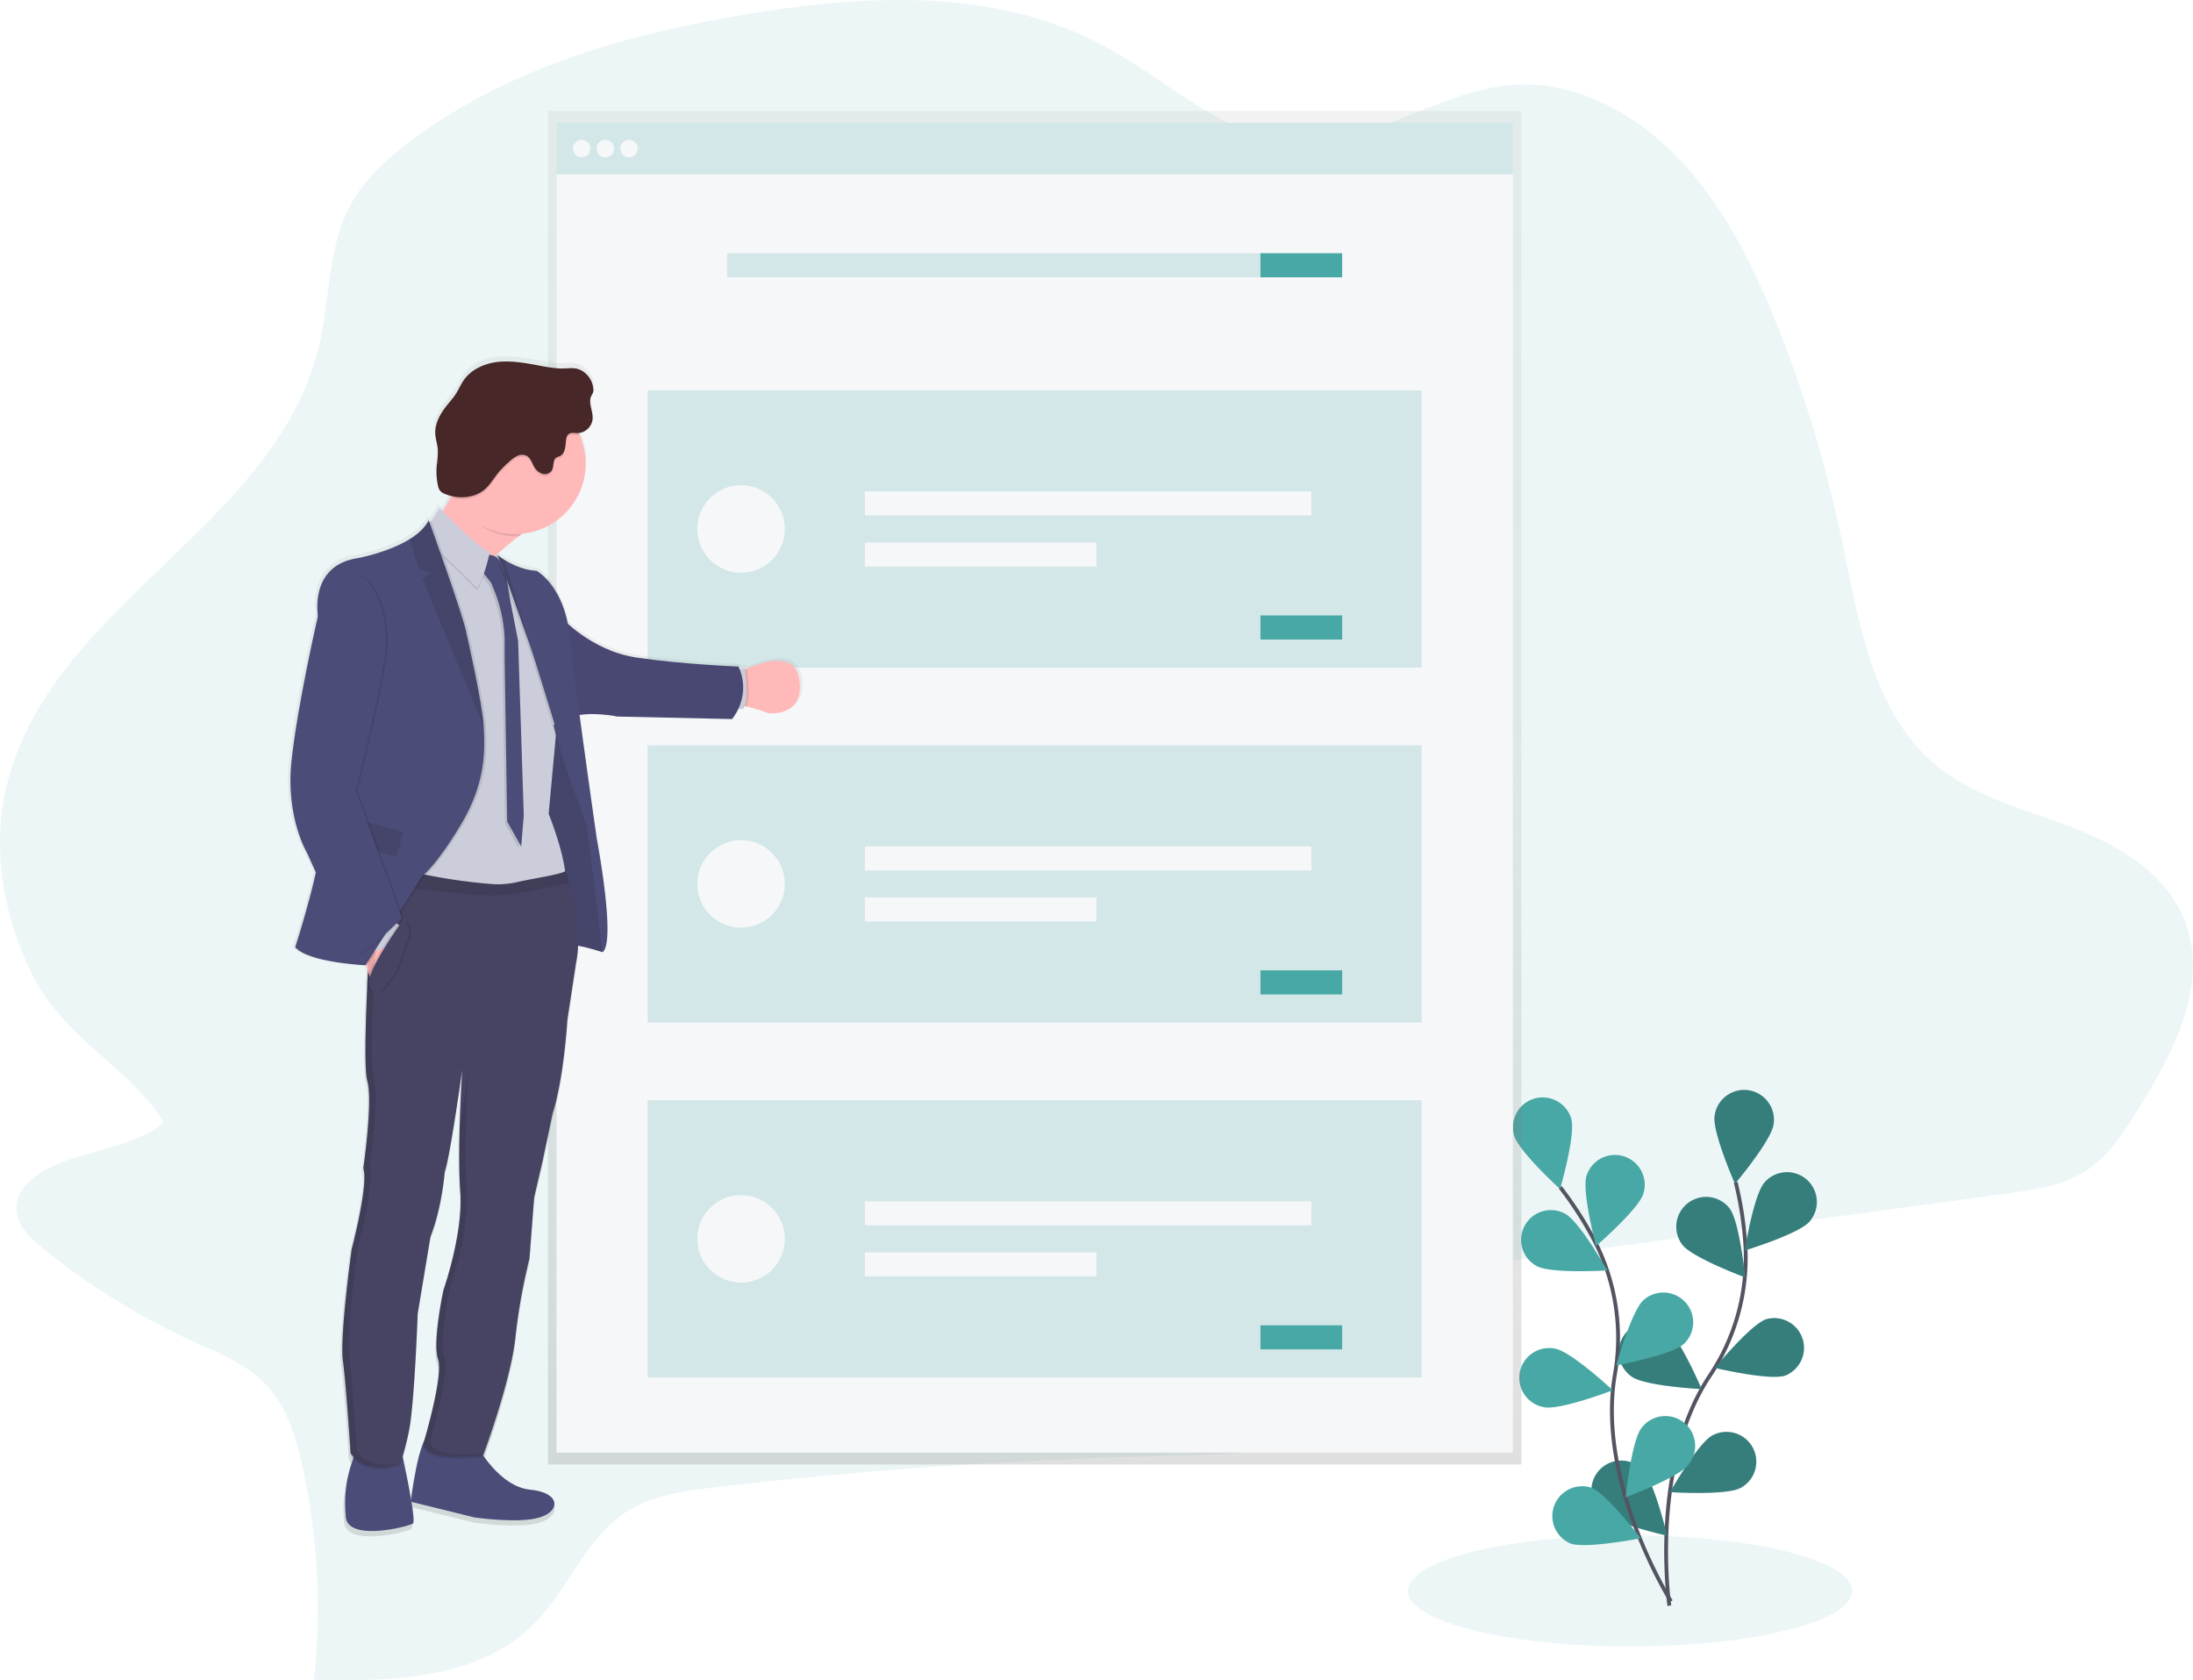 <svg data-name="Layer 1" xmlns="http://www.w3.org/2000/svg" xmlns:xlink="http://www.w3.org/1999/xlink" width="1143.11" height="875.78"><defs><linearGradient id="a" x1="539.33" y1="763.29" x2="539.33" y2="57.83" gradientUnits="userSpaceOnUse"><stop offset="0" stop-color="gray" stop-opacity=".25"/><stop offset=".54" stop-color="gray" stop-opacity=".12"/><stop offset="1" stop-color="gray" stop-opacity=".1"/></linearGradient><linearGradient id="b" x1="1034.54" y1="812.84" x2="1034.54" y2="197.81" gradientTransform="matrix(-1 0 0 1 1347.17 0)" xlink:href="#a"/></defs><ellipse cx="849.67" cy="829.19" rx="115.8" ry="28.95" fill="#48a8a5" opacity=".1"/><path d="M35.25 604.66c-13.1 4.49-29 13.65-26.32 28.21 1.34 7.38 7.32 12.85 13 17.47a368.3 368.3 0 0079.36 49.15c13.57 6.16 28 11.81 38.25 23.17s15 27.24 18.33 42.55a345.86 345.86 0 015.72 110.41c40.91.78 86.21-.14 115.16-29.61 17.33-17.65 26.62-43.83 47-57.49 13.59-9.11 30.34-11.37 46.52-13.27q114.87-13.43 230.93-16.26c32.42-.79 65.55-1.07 95.82-12.37s57.75-36 63.9-69.49c.95-5.16 1.57-10.85 5.1-14.45 3.15-3.23 7.87-4 12.28-4.57l265.89-36c14.56-2 29.63-4.13 41.89-12.36 11.86-8 19.86-20.78 27.51-33.24 17.53-28.52 35.72-63 23.58-95.61-9.71-26.06-35.81-41.07-60.75-50.39s-51.79-15.87-72.06-34.14c-30.84-27.8-37.68-73.95-46.37-115.36a675.43 675.43 0 00-33-109.89c-12.44-31.34-27.59-62.23-50.17-86.62s-53.65-41.68-85.27-40.44c-41.3 1.64-77.63 33.83-119 29.83-34.94-3.35-63.37-31.35-94.83-48.77C521.87-5.83 455.95-3.11 394.84 6.54c-64.8 10.21-130 28.08-182.5 68.27-12 9.2-23.48 19.82-30.53 33.66-10.8 21.23-9.87 47.1-15.28 70.69-21.8 95-138.68 134.63-162.71 228.94-8.54 33.48-2.22 69.79 13.45 100.73 16.85 33.31 50.7 47.51 68.05 76.1-11.6 10.59-34.71 14.46-50.07 19.73z" fill="#48a8a5" opacity=".1"/><path d="M870.15 836.89s-10.48-72.2 21-119.72a110.5 110.5 0 0018.68-67.38 185.42 185.42 0 00-5.1-33.61" fill="none" stroke="#535461" stroke-miterlimit="10" stroke-width="2"/><path d="M924.47 586.09c-1.21 8.49-20.11 30.91-20.11 30.91s-11.81-26.83-10.63-35.32a15.53 15.53 0 1130.74 4.41zM943.15 636.76c-5.64 6.46-33.69 15-33.69 15s4.64-29 10.27-35.42a15.533 15.533 0 1123.42 20.41zM930.55 716.96c-8.13 2.74-36.66-4-36.66-4s18.62-22.66 26.75-25.39a15.53 15.53 0 019.91 29.39zM907.31 775.5c-7.55 4.07-36.81 2.2-36.81 2.2s14.52-25.47 22.07-29.54a15.53 15.53 0 0114.74 27.34zM876.95 648.79c5.24 6.79 32.74 17 32.74 17s-2.92-29.18-8.16-36a15.534 15.534 0 00-24.58 19zM850.67 717.59c7 4.91 36.31 6.41 36.31 6.41s-11.5-27-18.54-31.88a15.53 15.53 0 10-17.77 25.47zM834.3 787.97c6.1 6 34.71 12.45 34.71 12.45s-6.78-28.53-12.89-34.53a15.53 15.53 0 10-21.82 22.1z" fill="#48a8a5"/><path d="M924.47 586.09c-1.21 8.49-20.11 30.91-20.11 30.91s-11.81-26.83-10.63-35.32a15.53 15.53 0 1130.74 4.41zM943.15 636.76c-5.64 6.46-33.69 15-33.69 15s4.64-29 10.27-35.42a15.533 15.533 0 1123.42 20.41zM930.55 716.96c-8.13 2.74-36.66-4-36.66-4s18.62-22.66 26.75-25.39a15.53 15.53 0 019.91 29.39zM907.31 775.5c-7.55 4.07-36.81 2.2-36.81 2.2s14.52-25.47 22.07-29.54a15.53 15.53 0 0114.74 27.34zM876.95 648.79c5.24 6.79 32.74 17 32.74 17s-2.92-29.18-8.16-36a15.534 15.534 0 00-24.58 19zM850.67 717.59c7 4.91 36.31 6.41 36.31 6.41s-11.5-27-18.54-31.88a15.53 15.53 0 10-17.77 25.47zM834.3 787.97c6.1 6 34.71 12.45 34.71 12.45s-6.78-28.53-12.89-34.53a15.53 15.53 0 10-21.82 22.1z" opacity=".25"/><path d="M871.01 834.6s-38.84-61.76-29.27-118a110.5 110.5 0 00-10.19-69.15 185.49 185.49 0 00-18.29-28.66" fill="none" stroke="#535461" stroke-miterlimit="10" stroke-width="2"/><path d="M819.06 583.32c2.32 8.26-5.87 36.41-5.87 36.41s-21.7-19.72-24-28a15.534 15.534 0 1129.9-8.44zM856.66 622.08c-2.53 8.19-24.71 27.37-24.71 27.37s-7.5-28.34-5-36.54a15.532 15.532 0 0129.68 9.17zM877.62 700.52c-6.32 5.79-35.15 11.15-35.15 11.15s7.84-28.25 14.16-34a15.536 15.536 0 0121 22.9zM880.12 763.44c-5.25 6.78-32.76 16.93-32.76 16.93s3-29.17 8.2-36a15.53 15.53 0 1124.56 19zM801.02 659.89c7.54 4.09 36.8 2.26 36.8 2.26s-14.48-25.49-22-29.57a15.531 15.531 0 10-14.8 27.31zM804.87 733.45c8.42 1.64 35.8-8.85 35.8-8.85s-21.45-20-29.87-21.63a15.53 15.53 0 10-5.93 30.48zM818.42 804.43c8 3 36.78-2.69 36.78-2.69s-17.76-23.32-25.78-26.36a15.53 15.53 0 00-11 29z" fill="#48a8a5"/><path fill="url(#a)" d="M285.63 57.83v705.46h507.4V57.83h-507.4z"/><path fill="#f6f7f9" d="M290.08 64.02h498.5v26.89h-498.5z"/><path fill="#48a8a5" d="M290.08 64.02h498.5v26.89h-498.5z" opacity=".2"/><path fill="#f6f7f9" d="M290.08 90.91h498.5V757.1h-498.5z"/><circle cx="303.19" cy="77.47" r="4.56" fill="#f6f7f9"/><circle cx="315.55" cy="77.47" r="4.56" fill="#f6f7f9"/><circle cx="327.91" cy="77.47" r="4.56" fill="#f6f7f9"/><path fill="#48a8a5" d="M379.05 131.98H699.6v12.55H379.05z" opacity=".2"/><path fill="#48a8a5" d="M657.01 131.98h42.59v12.55h-42.59z"/><path fill="#48a8a5" d="M337.61 203.47h403.44v144.49H337.61z" opacity=".2"/><path fill="#f6f7f9" d="M450.83 256.13h232.71v12.55H450.83zM450.83 282.75h120.73v12.55H450.83z"/><path fill="#48a8a5" d="M657.01 320.77h42.59v12.55h-42.59z"/><circle cx="386.28" cy="275.71" r="22.81" fill="#f6f7f9"/><path fill="#48a8a5" d="M337.61 388.46h403.44v144.49H337.61z" opacity=".2"/><path fill="#f6f7f9" d="M450.83 441.12h232.71v12.55H450.83zM450.83 467.74h120.73v12.55H450.83z"/><path fill="#48a8a5" d="M657.01 505.76h42.59v12.55h-42.59z"/><circle cx="386.28" cy="460.7" r="22.81" fill="#f6f7f9"/><path fill="#48a8a5" d="M337.61 573.45h403.44v144.49H337.61z" opacity=".2"/><path fill="#f6f7f9" d="M450.83 626.11h232.71v12.55H450.83zM450.83 652.73h120.73v12.55H450.83z"/><path fill="#48a8a5" d="M657.01 690.75h42.59v12.55h-42.59z"/><circle cx="386.28" cy="645.69" r="22.81" fill="#f6f7f9"/><path d="M192 466.51c-3.87 17.61-10.85 39.31-10.85 39.31 6.9 8.05 37 9.49 37 9.49l.05-.06h.47c.21 1.11.45 2.18.74 3.2q-.08 1.51-.15 3.06a8.35 8.35 0 00-.43 3.76 8.52 8.52 0 00.22.84c-.72 15.94-1.23 32.94-.79 42.76a41.15 41.15 0 00.85 8.28 29.81 29.81 0 01.88 6.35c.49 14.37-3 38.51-3 38.51s.09.33.14.5c-.06.41-.1.65-.1.65a11.39 11.39 0 01.51 3c.26 12.12-6.69 38.49-6.69 38.49s-5.62 40.55-4.82 56a35.62 35.62 0 00.27 3.69c1.72 12.85 4 48.73 4 48.73a16.12 16.12 0 001.31 1.69c-.2.8-.44 1.61-.7 2.41a67.6 67.6 0 00-3.35 25.12c.07 1 .15 2.09.25 3.19 1.15 13.24 33.18 5 35.29 3.46.72-.53.21-5.33-.78-11.42l33 8.15s23.4 3.46 34.53 0 10.74-13-5.18-14.57c-11.15-1.08-20-11.46-24.37-17.59 1.69-4.61 14.36-39.6 16.69-61.26a306.66 306.66 0 017.39-41.52l2.49-32.23 4.42-19 5.27-25.12c5.95-18.42 7.77-49.21 7.77-49.21l4.6-30.21A58.48 58.48 0 00330 505a111.68 111.68 0 0112.75 3.41c7.2-5.6-3-59.56-3-59.56s-4.91-34.08-9.07-65.15c9.53-1.43 19.86.81 19.86.81l60.43 1.33a30.71 30.71 0 003.24-5.28h2.59a5.55 5.55 0 00.75-1.46l1.07.2a89.37 89.37 0 0111.56 3.51s19.06 2.3 16.18-17.69c-2.14-14.9-19.1-9.49-27.58-5.79l-1.07.49c-.08-.56-.13-.88-.13-.88l-2.73.5a13.2 13.2 0 00-.57-1.22s-29.64-1.15-53.67-4.75c-17.09-2.56-30-12.33-36.07-17.75-4.21-21.37-16.44-27.86-16.44-27.86-6.79-.34-12.91-3.33-16.67-5.64a35.23 35.23 0 01-3.9-2.7l-.66.38-.08-.07c4.07-3.78 8.29-7.25 12-10.16l1.67-1.29a37.07 37.07 0 0030.28-51.91c-.16-.36-.35-.72-.52-1.07a8.32 8.32 0 007.34-7.23c.37-4.19-2.52-8.65-.63-12.41a12.06 12.06 0 00.9-1.75 4.73 4.73 0 00.14-1.76 12.39 12.39 0 00-5-9c-4.29-3.11-8.1-1.53-12.79-1.8-5.42-.31-10.79-1.62-16.13-2.5-6.13-1-12.41-1.68-18.53-.61s-12.11 4.07-15.66 9.17c-1.52 2.18-2.55 4.67-4 6.92-1.63 2.6-3.74 4.85-5.61 7.27-3.15 4.07-5.7 8.95-5.45 14.09.14 2.91 1.17 5.71 1.37 8.62a52.49 52.49 0 01-.6 8.1 35.46 35.46 0 00.59 10.33 6.4 6.4 0 001.18 2.94 6.27 6.27 0 002.6 1.67 23.23 23.23 0 003.19 1 45.69 45.69 0 01-4.47 8.05l-1.62-1.68-4.38 6.84-.17-.46c-.21.43-.45.84-.7 1.25l-.45-1.25c-1.94 3.89-5.57 7.14-9.81 9.82-11.46 7.2-27.45 10.18-27.45 10.18-25.76 3.74-21 30.35-21 30.35s-10.93 47.48-14 76.83 8.34 48.05 8.34 48.05zm122.85-86.78c1 3.27 1.88 6.37 2.63 9.08l-.48.19c-.55-2.51-1.3-5.73-2.12-9.27zm-28.34-79.67l-.14.09.13-.13zm-44.43 496.13c-1.26-7.53-3.14-16.62-4.3-22.05.82-2.67 1.91-6.75 3.19-12.82 2.88-13.61 4.6-61.77 4.6-61.77l6.72-40.46c6.14-15.54 7.48-34 7.48-34 2.47-6.52 8.18-46.43 9.09-52.84-.26 4.43-.88 15.65-1.21 28.11v.34c-.25 9.41-.32 19.5 0 27.87.09 2.35.21 4.58.37 6.64.05.53.08 1.08.1 1.62.72 21.7-9 49-9 49s-4.33 20.24-3.69 31.55a20.82 20.82 0 00.86 6 10.61 10.61 0 01.49 2.78c.18 10.82-6.21 33.53-7.84 39.1-3.56 7.34-6.21 26.05-6.86 30.93z" transform="translate(-28.45 -12.11)" fill="url(#b)"/><path d="M249.28 754.55s11.22 20.34 27 21.86 16.16 11 5.13 14.45-34.22 0-34.22 0l-33.08-8.17s4-32.7 9.31-34.41 25.86 6.27 25.86 6.27z" fill="#4c4c78"/><path d="M208.97 754.89s8.37 37.64 6.28 39.17-33.84 9.69-35-3.43c-.1-1.09-.18-2.15-.24-3.16a66.64 66.64 0 013.32-24.9 20.63 20.63 0 001.29-7.68c-.55-5.28 24.35 0 24.35 0z" fill="#4c4c78"/><path d="M219.34 278.36s25.66 63 21.1 42.8c-3-13.42 16.51-31.23 30-41.7 6.87-5.34 12.19-8.77 12.19-8.77s-48.2-56.18-44.78-31.94a36.5 36.5 0 01-2.63 19.56 51.28 51.28 0 01-15.88 20.05zM383.32 367.89a14.75 14.75 0 015.87.37 86.62 86.62 0 0111.45 3.48s18.9 2.28 16-17.53c-2.12-14.78-18.92-9.42-27.33-5.74-2.86 1.25-4.76 2.31-4.76 2.31z" fill="#ffb9b9"/><path d="M383.32 367.89a14.75 14.75 0 015.87.37c2.05-5.19.49-17.48.16-19.79-2.86 1.25-4.76 2.31-4.76 2.31z" opacity=".1"/><path d="M383.22 349.02l4.94-.91s2.54 17-.77 21.44h-5.69z" fill="#cbcdda"/><path d="M284.07 380.01s15.12-9 16.92 2.37 4.19 30.9 4.19 30.9l4.18 24.81 5.42 49.72-.76 8.46s-16.07-5.38-19.87-3.52-6.85-20.86-6.85-20.86l-6.27-23.58-1-50z" fill="#4c4c78"/><path d="M284.07 380.01s15.12-9 16.92 2.37 4.19 30.9 4.19 30.9l4.18 24.81 5.42 49.72-.76 8.46s-16.07-5.38-19.87-3.52-6.85-20.86-6.85-20.86l-6.27-23.58-1-50z" opacity=".1"/><path d="M292.2 321.45s15.69 17.68 39.5 21.25 53.19 4.7 53.19 4.7 7.41 13.26-3.28 27.38l-59.89-1.32s-13.26-2.88-23.53 0z" fill="#4c4c78"/><path d="M292.2 321.45s15.69 17.68 39.5 21.25 53.19 4.7 53.19 4.7 7.41 13.26-3.28 27.38l-59.89-1.32s-13.26-2.88-23.53 0z" opacity=".05"/><path d="M237.78 257.76c5.85 12.51 16 21.74 30.76 21.74h1.92c6.87-5.34 12.19-8.77 12.19-8.77s-48.2-56.18-44.78-31.94c1.05 7.37 2.26 13.4-.09 18.97z" opacity=".1"/><path d="M231.8 241.62a36.74 36.74 0 1036.75-36.73 36.66 36.66 0 00-36.75 36.73z" fill="#ffb9b9"/><path d="M209.35 466.13s81.94 7.23 85-3.23-8.36-38.78-8.36-38.78l3.66-39.55.14-1.52s-10.24-42.78-9.9-46.16c.35-3.07-16.53-39-20-46.31l-.63-1.32-.65.38-.28.17-4 2.34-15.87-3.74-19.1-10-1.81 109.4z" fill="#cbcdda"/><path d="M251.94 290.55s5.61-1.52 7.8 4.09a57.66 57.66 0 003 7l2.19 13 4 20.53 2.94 91-1.32 16.2-7.32-13-1.33-85v-10.6a76.71 76.71 0 00-6.1-26.56l-1-2.39-6.37-8.17z" opacity=".1"/><path d="M253.08 289.41s5.61-1.52 7.8 4.09a57.66 57.66 0 003 7l2.19 13 4 20.53 2.95 91-1.34 16.16-7.32-13-1.33-85v-10.6a76.7 76.7 0 00-6.09-26.56l-1-2.39-6.39-8.14z" fill="#4c4c78"/><path d="M229.13 265.89s19.39 20.54 26.23 23c0 0-3.42 15.59-6.84 18.63 0 0-20.35-20.75-24-22.43l-3-7.39z" opacity=".1"/><path d="M229.13 264.79s19.39 20.54 26.23 23c0 0-3.42 15.59-6.84 18.63 0 0-20.35-20.75-24-22.43l-3-7.39z" fill="#cbcdda"/><path d="M258.13 289.24l.2.53 6.22 16.66 11.1 31.46s.11.32.3.92c1.84 5.72 11.74 36.77 13.69 45.8l.14-1.52s-10.23-42.82-9.89-46.2c.35-3.07-16.53-39-20-46.31-.55-.38-1-.7-1.28-.94z" opacity=".1"/><path d="M259.26 289.22l6.42 17.21 11.11 31.46s.11.32.3.92c1.95 6.1 13.06 40.9 14 47.27 1 7 15 44.78 15 44.78l8 65.45c7.13-5.56-3-59-3-59s-11.41-79.28-14.11-105.65-17.33-34.17-17.33-34.17c-6.73-.34-12.79-3.3-16.52-5.59a35.28 35.28 0 01-3.87-2.68z" fill="#4c4c78"/><path d="M178.75 710.25c1.71 12.74 4 48.3 4 48.3 8 12 25.67 5.51 25.67 5.51s1.89-3.62 4.74-17.12 4.57-61.22 4.57-61.22l6.66-40.11c6.08-15.4 7.41-33.65 7.41-33.65 2.66-7 9.13-53.24 9.13-53.24s-2.67 41.45-1 63.31-8.74 51.34-8.74 51.34-5.9 27.57-2.85 36.12-7.61 43.92-7.61 43.92c.95 10.27 31.18 6.08 31.18 6.08s14.26-38.21 16.73-61.22a303.86 303.86 0 017.33-41.16l2.46-31.94 4.38-18.82 5.23-24.9c5.89-18.26 7.7-48.77 7.7-48.77l4.56-29.94c3-14.81-.87-32.17-3.47-41.29-1.12-3.93-2-6.34-2-6.34-2.62 1.86-17.62 4-25.38 5.81a44.16 44.16 0 01-13 1 288.83 288.83 0 01-57.9-10.59l-2-.6-.4 3.42-.94 8.16-1.66 14.47s-5.14 77.19-2.1 87.65-2.09 45.59-2.09 45.59c2.85 8.34-6.08 42.24-6.08 42.24s-6.24 45.26-4.53 57.99z" opacity=".1"/><path d="M178.75 709.11c1.71 12.74 4 48.3 4 48.3 8 12 25.67 5.51 25.67 5.51s1.89-3.62 4.74-17.12 4.57-61.22 4.57-61.22l6.66-40.11c6.08-15.4 7.41-33.65 7.41-33.65 2.66-7 9.13-53.24 9.13-53.24s-2.67 41.45-1 63.31-8.74 51.34-8.74 51.34-5.9 27.57-2.85 36.12-7.61 43.92-7.61 43.92c.95 10.27 31.18 6.08 31.18 6.08s14.26-38.21 16.73-61.22a303.86 303.86 0 017.33-41.16l2.46-31.94 4.38-18.82 5.23-24.9c5.89-18.26 7.7-48.77 7.7-48.77l4.56-29.95c3-14.8-.87-32.16-3.47-41.28-1.12-3.93-2-6.34-2-6.34-2.62 1.86-17.62 4-25.38 5.81a44.16 44.16 0 01-13 1 288.83 288.83 0 01-57.9-10.59l-2-.6-.4 3.42-.94 8.16-1.66 14.47s-5.14 77.19-2.1 87.65-2.06 45.6-2.06 45.6c2.85 8.34-6.08 42.24-6.08 42.24s-6.27 45.25-4.56 57.98z" fill="#474463"/><path d="M231.8 241.62a36.66 36.66 0 004.87 18.27c5.72 1 11.81-.1 16.14-3.89 2.93-2.58 4.82-6.11 7.34-9.1a53.49 53.49 0 015.25-5.18 16.26 16.26 0 014.14-3 5.62 5.62 0 015-.06c2 1.13 2.72 3.64 3.86 5.65a7.54 7.54 0 004.21 3.67 4.46 4.46 0 005-1.71c1.24-2.14.33-5.48 2.42-6.78a12.6 12.6 0 011.7-.69c2.69-1.22 3-4.83 3.22-7.77.12-1.45.43-3.09 1.65-3.87s2.81-.39 4.26-.35a6 6 0 001.28-.11 36.74 36.74 0 00-70.33 14.89z" opacity=".1"/><path d="M304.34 193.89a12.2 12.2 0 014.95 8.88 4.67 4.67 0 01-.13 1.75 13 13 0 01-.89 1.74c-1.88 3.72 1 8.14.62 12.3a8.18 8.18 0 01-8 7.18c-1.45 0-3-.43-4.26.35s-1.53 2.42-1.65 3.87c-.23 2.95-.53 6.56-3.22 7.77a14.11 14.11 0 00-1.7.7c-2.09 1.3-1.17 4.65-2.42 6.77a4.45 4.45 0 01-5 1.72 7.58 7.58 0 01-4.21-3.67c-1.15-2-1.84-4.52-3.86-5.65a5.65 5.65 0 00-5 .05 16.3 16.3 0 00-4.14 3 54.63 54.63 0 00-5.25 5.18c-2.52 3-4.41 6.52-7.35 9.1-5.52 4.85-14 5.33-20.8 2.57a6.36 6.36 0 01-2.58-1.65 6.46 6.46 0 01-1.2-2.96 35.54 35.54 0 01-.59-10.24 51.68 51.68 0 00.6-8c-.19-2.88-1.22-5.66-1.36-8.54-.25-5.09 2.28-9.93 5.4-14 1.86-2.4 3.95-4.63 5.56-7.2 1.4-2.23 2.42-4.7 3.93-6.86 3.52-5 9.46-8 15.52-9.09s12.29-.4 18.37.6c5.29.88 10.61 2.17 16 2.48 4.63.28 8.41-1.29 12.66 1.85z" fill="#472727"/><path d="M259.26 289.22l6.42 17.21 11.11 31.46s.11.32.3.92l-14-46.91a35.28 35.28 0 01-3.83-2.68z" opacity=".1"/><path d="M189.87 486.1s-.67 20.81 4.94 26l14.92-28.14-12.54-6.07z" fill="#ffb9b9"/><path d="M155.03 493.7c6.85 8 36.64 9.41 36.64 9.41l29.53-46.48s7-4.85 20.09-26.67 12.69-38.64 12-51.19-9-48.63-9-48.63c-1.27-8.12-19.66-59-19.66-59-1.93 3.86-5.52 7.07-9.73 9.73-11.35 7.11-27.22 10.02-27.22 10.02-25.53 3.71-20.82 30.09-20.82 30.09s-.31 102.57 1.29 114.83-13.12 57.89-13.12 57.89z" opacity=".1"/><path fill="#cbcdda" d="M189.49 490.09l.85 7.6 10.37-3.8 7.6-11.5-5.7-4.47-13.12 12.17z"/><path d="M189.85 460.62l5.42.55 52.28 5.22a84.69 84.69 0 0025.12-1.23l24.23-4.85c-1.12-3.93-2-6.34-2-6.34-2.62 1.86-17.62 4-25.38 5.81a44.16 44.16 0 01-13 1 288.83 288.83 0 01-57.97-10.59l-2.36 2.82z" opacity=".1"/><g opacity=".1"><path d="M294.3 454.26a5.45 5.45 0 00.51-.29l.05.14zM183.26 651.12s8.94-33.9 6.08-42.24c0 0 5.14-35.13 2.09-45.59s2.1-87.65 2.1-87.65l1.69-14.47 1-8.16.4-3.42s.68.22 2 .6l1.21.36-.28 1.34-.95 8.16-1.69 14.47s-5.13 77.18-2.1 87.65-2.08 45.59-2.08 45.59c2.85 8.34-6.08 42.24-6.08 42.24s-6.28 45.26-4.57 58 4 48.29 4 48.29c5.83 8.76 16.84 7.66 22.34 6.43-.06.15-.1.23-.1.23s-17.68 6.46-25.67-5.51c0 0-2.28-35.56-4-48.3s4.61-58.02 4.61-58.02zM228.32 708.35c-3-8.55 2.86-36.12 2.86-36.12s10.44-29.47 8.73-51.34c-.71-9.11-.66-21.61-.36-33.1 2.43-14.8 4.74-31.35 4.74-31.35s-2.67 41.44-.95 63.31-8.74 51.34-8.74 51.34-5.9 27.57-2.85 36.12-7.61 43.92-7.61 43.92c.76 8.23 20.3 7.18 28 6.43l-.29.79s-30.23 4.19-31.17-6.08c.04 0 10.68-35.38 7.64-43.92z"/></g><path d="M153.89 493.7c6.85 8 36.64 9.41 36.64 9.41l29.52-46.48s7-4.85 20.1-26.67 12.69-38.64 12-51.19-9-48.63-9-48.63c-1.27-8.12-19.66-59-19.66-59-1.93 3.86-5.52 7.07-9.73 9.73-11.36 7.11-27.21 10.02-27.21 10.02-25.53 3.71-20.82 30.09-20.82 30.09s-.28 102.53 1.29 114.79-13.13 57.93-13.13 57.93z" fill="#4c4c78"/><path d="M218.05 296.35l6.42 2.42-4.28 3 31.92 77c-.74-12.55-9-48.63-9-48.63-1.27-8.12-19.66-59-19.66-59-1.93 3.86-5.52 7.07-9.73 9.73zM210.36 433.52l-32.66-8.41-4.28 13.26 33.37 8.13 3.57-12.98z" opacity=".1"/><path d="M191.67 301.77s14.83 14 9.27 45.06-14.54 64.88-14.54 64.88l24.15 66.88s-16.83 17.54-25.1 19.67l-24.1-53.47s-11.26-18.54-8.27-47.62 13.83-76.15 13.83-76.15-.05-28.66 24.76-19.25z" opacity=".1"/><path d="M190.55 301.77s14.83 14 9.27 45.06-14.54 64.88-14.54 64.88l24.07 66.88s-16.8 17.54-25.09 19.67l-24.1-53.47s-11.26-18.54-8.27-47.62 13.83-76.15 13.83-76.15 0-28.66 24.83-19.25z" fill="#4c4c78"/><path d="M208.55 480.01s-18.82 26-17.39 33 6.94 3.23 6.94 3.23l7.45-10.18 6.66-19s-.66-8.17-3.66-7.05z" opacity=".1"/><path d="M210.88 480.01s-18.83 26-17.4 33 6.94 3.23 6.94 3.23l7.41-10.17 6.66-19s-.65-8.18-3.61-7.06z" opacity=".1"/><path d="M209.73 480.01s-18.82 26-17.39 33 6.94 3.23 6.94 3.23l7.41-10.17 6.66-19s-.65-8.18-3.62-7.06z" fill="#474463"/></svg>